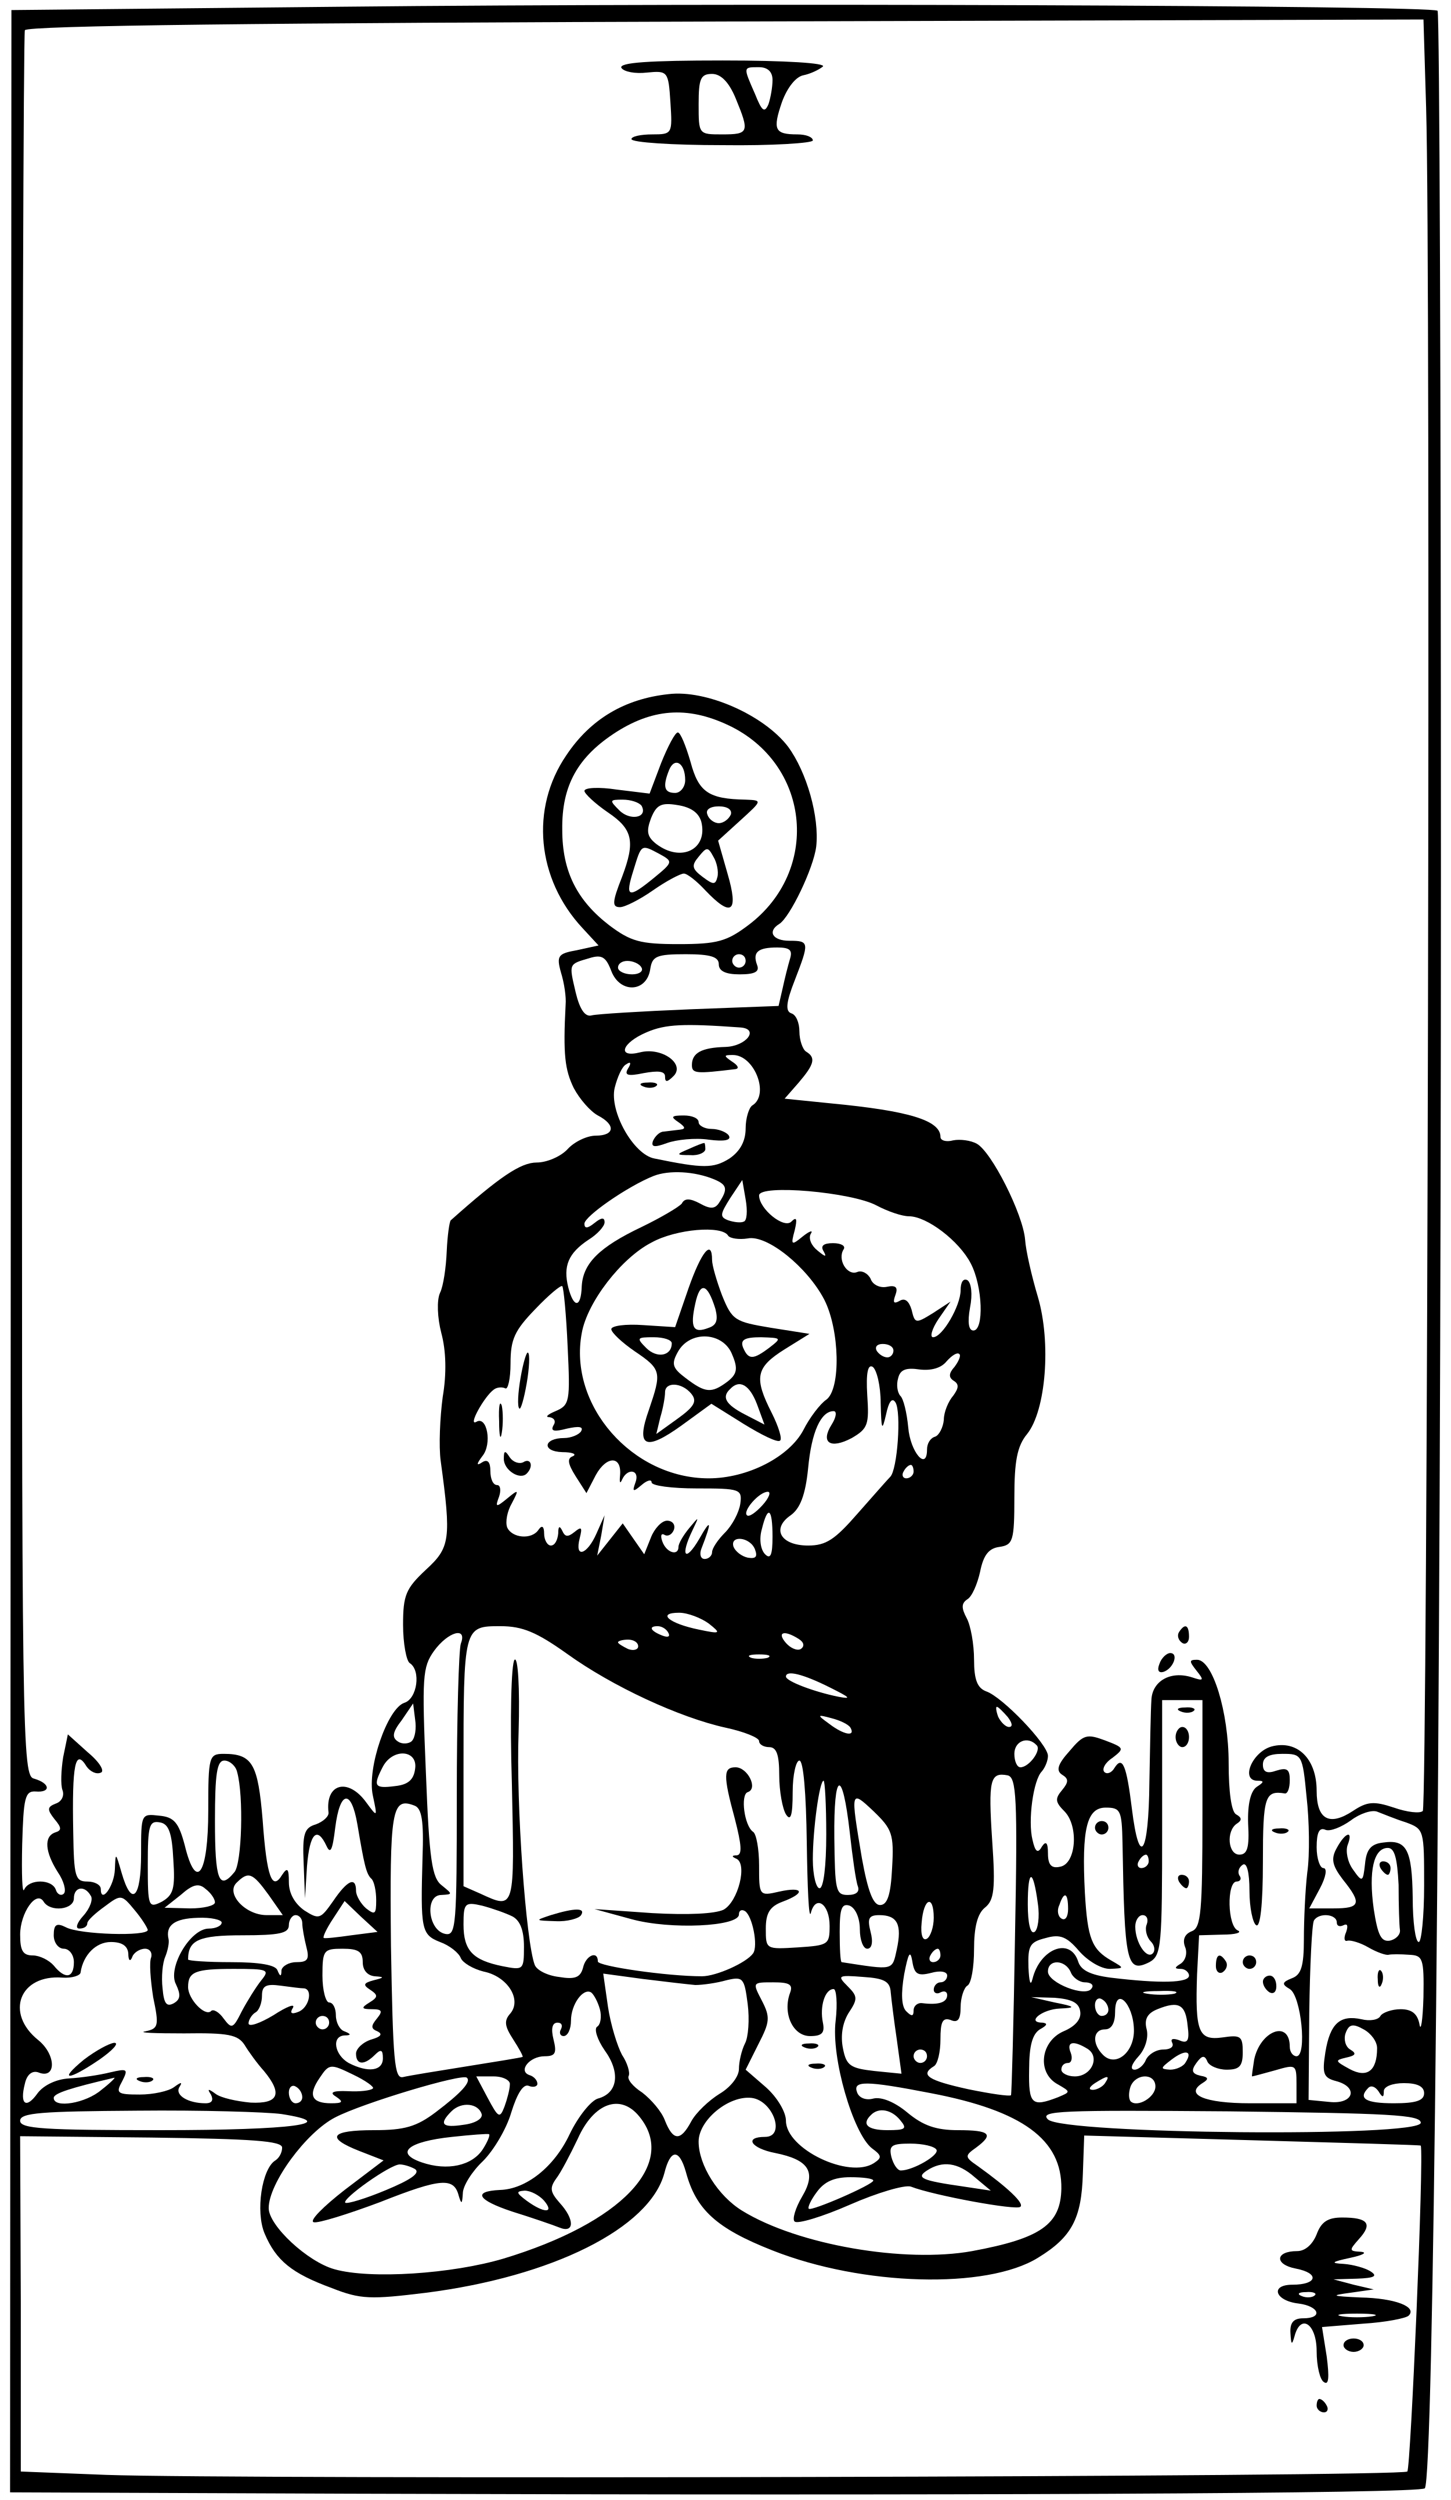 <?xml version="1.0" standalone="no"?>
<!DOCTYPE svg PUBLIC "-//W3C//DTD SVG 20010904//EN"
 "http://www.w3.org/TR/2001/REC-SVG-20010904/DTD/svg10.dtd">
<svg version="1.0" xmlns="http://www.w3.org/2000/svg"
 width="216pt" height="372pt" viewBox="0 0 216 372"
 preserveAspectRatio="xMidYMid meet">
<g transform="translate(0,372) scale(0.1,-0.1)"
fill="#000000" stroke="none">
<path d="M511 3710 l-494 -5 -1 -1847 -1 -1847 505 -2 c899 -3 1593 0 1601 8
13 14 24 1094 24 2410 0 699 -2 1274 -5 1277 -9 8 -1066 12 -1629 6z m1612
-152 c7 -227 2 -2526 -5 -2533 -4 -4 -23 -2 -43 5 -30 10 -40 9 -61 -5 -35
-23 -54 -13 -54 30 0 48 -29 76 -67 66 -29 -8 -47 -51 -21 -51 10 0 10 -2 -1
-9 -9 -6 -14 -25 -13 -55 2 -35 -1 -46 -13 -46 -17 0 -20 35 -4 46 8 5 8 9 -1
14 -7 4 -11 34 -11 76 0 77 -24 154 -47 154 -12 0 -12 -2 -1 -16 12 -15 11
-16 -7 -10 -32 10 -59 -6 -60 -34 -1 -14 -2 -69 -3 -122 -1 -109 -15 -129 -26
-40 -8 65 -14 80 -26 61 -4 -7 -11 -10 -15 -6 -4 4 1 14 12 21 18 14 18 15
-11 26 -27 10 -32 9 -53 -16 -18 -20 -20 -29 -11 -35 10 -6 10 -11 0 -23 -11
-13 -10 -18 4 -32 21 -22 17 -78 -7 -82 -13 -3 -18 3 -18 20 0 16 -3 19 -9 10
-6 -11 -10 -8 -14 10 -7 28 1 89 14 102 5 6 9 16 9 23 0 17 -68 88 -92 96 -13
5 -18 17 -18 47 0 23 -5 51 -11 62 -8 15 -8 22 1 28 7 4 15 23 19 41 5 25 13
35 29 37 20 3 22 9 22 74 0 53 4 76 19 94 28 35 36 136 16 204 -9 30 -18 69
-19 85 -3 38 -50 131 -72 143 -9 5 -25 7 -35 5 -11 -3 -19 0 -19 5 0 25 -48
39 -163 50 l-69 7 21 24 c23 27 26 37 11 46 -5 3 -10 17 -10 30 0 13 -5 25
-12 27 -9 3 -8 16 5 49 22 57 22 59 -8 59 -25 0 -33 14 -15 25 16 10 51 83 55
115 5 44 -14 111 -42 149 -36 47 -122 85 -178 78 -65 -7 -116 -37 -152 -91
-54 -79 -44 -184 24 -257 l24 -26 -32 -7 c-28 -5 -31 -8 -24 -33 5 -16 8 -37
7 -48 -4 -75 -1 -97 12 -124 9 -17 25 -35 36 -41 27 -14 25 -30 -3 -30 -13 0
-32 -9 -42 -20 -10 -11 -31 -20 -46 -20 -24 0 -55 -21 -128 -86 -2 -2 -5 -23
-6 -46 -1 -24 -5 -52 -10 -62 -5 -11 -4 -37 2 -60 7 -26 8 -60 2 -95 -4 -30
-6 -73 -3 -95 16 -117 14 -129 -22 -162 -30 -28 -34 -38 -34 -82 0 -28 5 -54
10 -57 17 -11 11 -53 -8 -59 -25 -8 -56 -97 -47 -138 7 -33 7 -33 -10 -10 -27
37 -61 28 -56 -15 1 -6 -8 -14 -19 -18 -17 -5 -20 -14 -18 -58 l2 -52 3 48 c4
49 15 60 29 30 6 -13 9 -6 13 27 7 56 24 58 33 5 10 -59 13 -74 21 -81 4 -4 7
-18 7 -32 0 -21 -2 -22 -15 -12 -8 7 -15 19 -15 26 0 22 -13 16 -34 -15 -19
-27 -21 -28 -43 -14 -14 10 -23 25 -23 42 0 20 -2 23 -10 11 -15 -25 -23 -3
-29 81 -7 84 -15 99 -58 99 -22 0 -23 -4 -23 -84 0 -96 -18 -122 -35 -52 -9
34 -16 42 -38 44 -27 3 -27 3 -27 -57 0 -66 -14 -80 -29 -28 -9 31 -9 31 -10
5 -1 -25 -21 -52 -21 -29 0 6 -9 11 -20 11 -18 0 -20 7 -21 73 -2 102 3 126
20 98 5 -7 14 -12 21 -9 6 2 -1 15 -19 30 l-30 27 -7 -34 c-3 -19 -4 -41 -1
-49 3 -8 -1 -17 -10 -20 -13 -5 -13 -9 -2 -23 11 -13 11 -17 1 -20 -17 -6 -15
-29 4 -59 9 -13 13 -28 9 -32 -4 -4 -10 -1 -12 6 -6 16 -40 16 -47 0 -3 -7 -4
23 -3 67 2 69 4 80 20 79 23 -2 22 12 -2 19 -18 4 -19 41 -18 1298 0 712 2
1299 4 1304 2 7 362 11 1043 13 l1039 3 4 -133z m-1033 -920 c117 -60 130
-214 25 -294 -33 -25 -47 -29 -105 -29 -57 0 -71 4 -103 28 -48 37 -70 80 -70
142 -1 66 23 109 81 146 57 36 110 38 172 7z m86 -345 c-3 -10 -8 -30 -11 -44
l-6 -26 -132 -5 c-73 -3 -138 -7 -146 -9 -10 -3 -18 9 -24 34 -10 43 -11 42
20 51 19 6 25 2 33 -19 13 -34 53 -32 58 3 3 19 9 22 53 22 37 0 49 -4 49 -15
0 -10 10 -15 31 -15 23 0 30 4 26 14 -7 19 1 26 30 26 19 0 23 -4 19 -17z
m-66 -3 c0 -5 -4 -10 -10 -10 -5 0 -10 5 -10 10 0 6 5 10 10 10 6 0 10 -4 10
-10z m-155 -10 c3 -5 -3 -10 -14 -10 -12 0 -21 5 -21 10 0 6 6 10 14 10 8 0
18 -4 21 -10z m147 -89 c29 -2 9 -28 -22 -29 -36 -1 -50 -9 -50 -27 0 -13 7
-13 65 -6 6 1 3 6 -5 11 -13 9 -13 10 1 10 32 0 55 -59 29 -75 -5 -3 -10 -19
-10 -34 0 -19 -8 -34 -24 -45 -24 -15 -39 -15 -112 0 -31 6 -67 70 -59 105 4
16 11 32 17 35 7 5 8 2 3 -6 -6 -10 -1 -12 23 -7 22 4 32 3 32 -5 0 -9 3 -9
13 1 17 18 -18 43 -50 35 -35 -9 -28 14 10 30 28 12 55 13 139 7z m-39 -226
c19 -8 21 -14 8 -34 -6 -10 -13 -11 -29 -2 -15 8 -23 8 -27 0 -4 -5 -31 -21
-60 -35 -63 -30 -87 -54 -89 -88 -1 -33 -12 -33 -20 -2 -8 32 0 51 30 71 13 8
24 20 24 26 0 8 -5 7 -15 -1 -10 -8 -15 -9 -15 -1 0 11 65 56 103 71 23 9 61
7 90 -5z m44 -63 c-4 -2 -14 -1 -23 2 -13 5 -12 9 3 33 l18 27 5 -29 c3 -17 2
-32 -3 -33z m198 24 c17 -9 38 -16 48 -16 27 0 75 -37 92 -70 18 -34 20 -100
4 -100 -7 0 -9 12 -5 34 4 20 2 37 -4 41 -6 3 -10 -3 -10 -15 0 -23 -27 -70
-41 -70 -5 0 -2 12 8 27 l18 26 -26 -17 c-26 -16 -27 -16 -32 5 -4 13 -10 18
-18 13 -9 -5 -10 -2 -6 9 4 11 1 15 -13 12 -10 -2 -21 3 -24 12 -4 8 -13 13
-20 10 -15 -6 -30 19 -20 34 3 5 -4 9 -16 9 -14 0 -19 -4 -14 -12 5 -9 3 -9
-9 1 -9 7 -14 18 -10 25 4 6 -2 4 -12 -4 -17 -14 -18 -13 -12 9 4 17 3 21 -5
13 -11 -11 -48 19 -48 39 0 17 138 5 175 -15z m-221 -45 c3 -4 16 -6 29 -4 29
6 89 -43 114 -91 23 -45 25 -133 3 -149 -9 -6 -25 -27 -34 -45 -21 -40 -83
-72 -141 -72 -114 0 -209 109 -189 216 8 46 59 112 104 135 36 20 105 26 114
10z m-239 -165 c4 -82 3 -87 -18 -96 -12 -5 -16 -9 -9 -9 7 -1 10 -6 6 -12 -5
-9 1 -10 20 -5 18 4 25 3 21 -4 -3 -5 -15 -10 -25 -10 -31 0 -34 -20 -3 -21
15 0 22 -3 16 -6 -9 -3 -8 -11 4 -30 l16 -25 14 27 c16 29 39 29 36 -1 -1 -10
0 -13 3 -6 8 18 27 15 20 -4 -5 -14 -4 -15 9 -4 8 7 15 9 15 4 0 -5 30 -9 67
-9 65 0 68 -1 65 -23 -2 -13 -12 -32 -23 -43 -10 -10 -19 -23 -19 -29 0 -5 -5
-10 -11 -10 -6 0 -8 7 -5 15 16 41 15 47 -3 15 -21 -36 -29 -26 -10 13 10 21
10 21 -5 3 -9 -11 -16 -23 -16 -28 0 -14 -18 -9 -24 8 -3 8 -2 13 3 10 5 -3
11 0 14 7 3 8 -2 14 -10 14 -8 0 -19 -12 -24 -25 l-10 -25 -16 23 -16 23 -19
-24 -19 -24 6 30 5 30 -12 -27 c-14 -32 -33 -38 -25 -7 4 16 3 18 -8 9 -10 -8
-14 -7 -18 2 -4 8 -6 7 -6 -4 -1 -10 -5 -18 -11 -18 -5 0 -10 8 -10 18 0 10
-3 13 -8 6 -10 -16 -40 -13 -47 3 -3 8 0 24 7 36 11 21 10 21 -7 7 -17 -14
-18 -13 -12 3 3 9 2 17 -3 17 -6 0 -10 9 -10 21 0 13 -4 18 -12 13 -9 -6 -9
-3 0 9 15 18 7 61 -9 51 -13 -7 12 38 26 48 5 4 13 4 17 2 4 -3 8 14 8 37 0
36 6 49 37 81 20 21 38 36 40 34 2 -2 6 -43 8 -90z m485 -6 c0 -5 -4 -10 -9
-10 -6 0 -13 5 -16 10 -3 6 1 10 9 10 9 0 16 -4 16 -10z m91 -24 c-9 -10 -9
-16 -1 -21 8 -5 7 -11 -1 -22 -7 -8 -14 -24 -14 -36 -1 -11 -7 -23 -13 -25 -7
-2 -12 -10 -12 -19 0 -33 -25 -4 -28 33 -2 21 -7 43 -12 47 -4 5 -6 16 -3 26
3 13 12 16 32 13 17 -2 32 2 40 12 8 9 16 14 19 11 3 -2 -1 -11 -7 -19z m-110
-54 c1 -40 2 -43 8 -17 4 19 9 26 14 18 9 -14 3 -101 -8 -111 -4 -4 -25 -28
-48 -54 -34 -39 -47 -48 -74 -48 -41 0 -55 25 -26 45 14 10 22 30 26 70 5 54
19 85 38 85 5 0 4 -9 -3 -20 -17 -27 -2 -37 30 -20 24 14 26 20 23 64 -2 33 1
46 8 42 6 -4 12 -28 12 -54z m49 -102 c0 -5 -5 -10 -11 -10 -5 0 -7 5 -4 10 3
6 8 10 11 10 2 0 4 -4 4 -10z m-225 -50 c-10 -11 -20 -18 -23 -15 -7 6 18 35
31 35 5 0 2 -9 -8 -20z m15 -47 c0 -27 -3 -34 -11 -26 -7 7 -9 23 -5 37 9 37
16 32 16 -11z m-26 -19 c4 -11 1 -14 -11 -12 -9 2 -18 9 -21 16 -6 18 25 15
32 -4z m-69 -110 c19 -15 18 -16 -15 -9 -44 9 -63 25 -29 25 13 0 33 -8 44
-16z m-211 -45 c68 -49 168 -95 236 -110 28 -6 50 -15 50 -20 0 -5 7 -9 15 -9
11 0 15 -11 15 -42 0 -24 5 -50 10 -58 7 -11 10 -2 10 33 0 26 5 47 10 47 6 0
10 -48 11 -122 1 -68 3 -115 6 -105 7 28 28 14 28 -19 0 -28 -2 -29 -47 -32
-48 -3 -48 -3 -48 28 0 23 6 33 25 40 35 13 31 23 -5 15 -30 -7 -30 -6 -30 39
0 24 -4 47 -9 50 -13 9 -19 55 -8 59 16 5 0 37 -18 37 -18 0 -19 -11 -1 -77
10 -39 11 -53 3 -54 -8 0 -8 -2 -1 -5 17 -7 3 -64 -19 -76 -13 -6 -52 -8 -106
-5 l-86 6 55 -15 c58 -16 160 -11 160 7 0 6 4 8 9 5 11 -7 20 -52 12 -63 -10
-14 -55 -34 -76 -34 -52 0 -155 15 -155 22 0 17 -18 9 -22 -9 -4 -15 -12 -18
-36 -14 -17 2 -33 10 -36 18 -13 34 -28 239 -24 346 2 67 -1 113 -6 108 -5 -5
-7 -88 -4 -184 4 -189 5 -188 -47 -164 l-25 11 0 171 c0 216 0 216 55 216 33
0 54 -9 99 -41z m151 31 c3 -6 -1 -7 -9 -4 -18 7 -21 14 -7 14 6 0 13 -4 16
-10z m-309 -16 c-3 -9 -6 -110 -6 -226 0 -194 -1 -209 -17 -206 -26 5 -31 58
-6 58 17 1 17 1 1 14 -15 11 -19 38 -24 168 -6 143 -5 157 12 181 21 29 50 37
40 11z m503 7 c8 -5 9 -11 3 -15 -5 -3 -15 1 -22 9 -14 16 -3 20 19 6z m-239
-11 c0 -5 -7 -7 -15 -4 -8 4 -15 8 -15 10 0 2 7 4 15 4 8 0 15 -4 15 -10z
m193 -17 c-7 -2 -19 -2 -25 0 -7 3 -2 5 12 5 14 0 19 -2 13 -5z m92 -44 c30
-15 34 -18 13 -14 -35 7 -78 23 -78 30 0 10 25 4 65 -16z m555 -188 c0 -146
-2 -170 -16 -175 -10 -4 -14 -12 -10 -23 4 -9 1 -20 -6 -25 -10 -6 -10 -8 0
-8 6 0 12 -5 12 -10 0 -11 -43 -12 -117 -3 -30 4 -44 11 -48 24 -12 37 -57 19
-68 -26 -3 -12 -5 -4 -6 17 -1 33 2 38 26 44 21 6 31 2 49 -19 13 -15 33 -27
46 -27 22 1 22 1 3 12 -30 17 -36 33 -40 101 -5 96 3 127 31 127 22 0 24 -4
25 -52 3 -179 6 -195 40 -178 18 10 19 23 19 200 l0 190 30 0 30 0 0 -169z
m-1177 108 c-4 -4 -14 -5 -20 -1 -10 6 -9 14 5 32 l17 25 3 -24 c2 -13 0 -27
-5 -32z m887 36 c7 -9 8 -15 2 -15 -5 0 -12 7 -16 15 -3 8 -4 15 -2 15 2 0 9
-7 16 -15z m-234 -16 c8 -14 -10 -11 -32 6 -18 13 -18 14 4 8 12 -3 25 -9 28
-14z m277 -26 c8 -7 -11 -33 -24 -33 -5 0 -9 9 -9 20 0 19 20 27 33 13z m-925
-35 c-2 -17 -11 -24 -30 -26 -31 -4 -33 0 -18 29 15 28 52 25 48 -3z m1327
-42 c4 -35 5 -86 1 -113 -3 -26 -5 -71 -5 -99 0 -40 -4 -53 -18 -58 -15 -6
-15 -9 -3 -16 17 -10 26 -100 10 -100 -5 0 -10 6 -10 14 0 41 -44 24 -53 -19
-2 -14 -4 -25 -3 -25 1 0 16 4 34 9 31 9 32 9 32 -20 l0 -29 -69 0 c-68 0 -98
13 -71 30 10 6 9 9 -3 11 -13 3 -14 8 -6 19 8 11 12 12 16 3 2 -7 16 -13 29
-13 19 0 24 5 24 26 0 24 -3 26 -30 22 -36 -5 -41 8 -38 94 l3 58 35 1 c19 0
29 3 23 6 -16 6 -17 73 -2 73 5 0 8 4 4 9 -3 5 -1 12 5 16 6 4 10 -11 10 -39
0 -25 5 -48 10 -51 6 -4 10 30 10 94 0 98 3 107 33 102 4 0 7 8 7 20 0 16 -4
19 -20 14 -14 -5 -20 -2 -20 9 0 11 9 16 29 16 29 0 30 -1 36 -64z m-1592 37
c10 -36 7 -136 -4 -149 -23 -28 -29 -12 -29 76 0 71 3 90 14 90 8 0 17 -8 19
-17z m1158 -243 c-2 -129 -5 -236 -6 -238 -2 -2 -30 2 -64 9 -59 13 -72 21
-51 34 6 3 10 22 10 40 0 26 3 33 15 29 11 -5 15 1 15 19 0 14 5 29 10 32 6 3
10 28 10 54 0 33 5 53 16 62 14 11 16 28 11 100 -6 91 -3 102 23 97 13 -3 15
-32 11 -238z m-281 150 c0 -47 -4 -80 -10 -80 -5 0 -10 19 -10 43 0 45 10 117
16 117 2 0 4 -36 4 -80z m35 3 c4 -36 9 -72 12 -80 3 -8 -2 -13 -15 -13 -18 0
-19 7 -20 85 -1 100 12 105 23 8z m63 -53 c-2 -40 -7 -55 -18 -55 -10 0 -18
20 -27 70 -17 101 -17 102 17 70 28 -27 31 -34 28 -85z m-699 16 c-3 -107 -2
-115 26 -126 14 -5 28 -16 31 -24 3 -7 18 -16 34 -20 35 -7 57 -41 40 -62 -10
-11 -9 -19 4 -39 9 -14 15 -25 14 -26 -2 -1 -39 -7 -83 -14 -44 -7 -87 -14
-95 -16 -13 -3 -15 24 -18 195 -2 204 1 222 35 209 11 -4 14 -23 12 -77z
m1464 52 c27 -10 27 -11 27 -94 0 -46 -4 -84 -8 -84 -5 0 -9 30 -9 66 -1 72
-9 87 -44 82 -18 -2 -25 -10 -27 -32 -3 -27 -4 -28 -18 -8 -8 11 -11 27 -8 36
9 23 -3 20 -16 -4 -9 -16 -7 -26 9 -47 29 -36 26 -43 -14 -43 l-36 0 16 30 c9
17 11 30 5 30 -5 0 -10 14 -10 31 0 22 4 30 13 26 7 -3 24 4 38 14 13 10 31
16 39 13 8 -3 27 -11 43 -16z m-1835 -55 c3 -44 0 -53 -17 -63 -20 -10 -21 -8
-21 55 0 58 2 66 18 63 13 -2 18 -15 20 -55z m1824 -38 c0 -30 1 -61 2 -67 1
-7 -6 -14 -15 -16 -13 -2 -18 8 -24 47 -8 57 0 91 21 91 10 0 14 -15 16 -55z
m-372 35 c0 -5 -5 -10 -11 -10 -5 0 -7 5 -4 10 3 6 8 10 11 10 2 0 4 -4 4 -10z
m-1310 -50 l21 -30 -24 0 c-32 0 -61 32 -45 48 18 18 24 15 48 -18z m1145 -13
c3 -20 0 -39 -5 -42 -6 -4 -10 13 -10 41 0 54 8 54 15 1z m-1225 2 c0 -5 -17
-9 -37 -9 l-38 1 24 19 c18 16 27 18 37 9 8 -6 14 -15 14 -20z m-185 10 c4 -5
-1 -19 -11 -30 -10 -11 -12 -19 -6 -19 7 0 12 3 12 8 0 4 12 15 26 25 24 18
25 18 44 -5 11 -13 19 -26 20 -30 0 -10 -102 -7 -122 4 -14 7 -18 4 -18 -12 0
-11 7 -20 15 -20 8 0 15 -9 15 -20 0 -24 -13 -26 -30 -5 -7 8 -21 15 -31 15
-15 0 -19 7 -19 31 0 32 24 67 35 49 10 -16 45 -12 45 5 0 17 16 20 25 4z
m1455 -20 c0 -11 -4 -18 -10 -14 -5 3 -7 12 -3 20 7 21 13 19 13 -6z m-1067
-39 c-21 -3 -39 -5 -41 -4 -2 1 4 14 14 29 l17 26 24 -23 25 -23 -39 -5z m240
28 c11 -6 17 -20 17 -45 0 -35 -1 -35 -32 -29 -44 9 -58 23 -58 62 0 32 2 34
28 28 15 -4 35 -11 45 -16z m517 -19 c0 -16 5 -29 11 -29 7 0 9 10 5 25 -5 20
-3 25 13 25 27 0 34 -14 26 -51 -7 -32 -4 -31 -82 -19 -2 0 -3 20 -3 45 0 35
3 43 15 39 9 -4 15 -19 15 -35z m110 17 c0 -14 -5 -28 -10 -31 -6 -4 -10 5 -8
24 3 37 18 42 18 7z m-1060 -7 c0 -5 -9 -9 -19 -9 -28 0 -62 -59 -49 -83 7
-15 7 -22 -3 -28 -11 -6 -15 -1 -17 22 -2 17 0 38 4 47 4 10 6 21 5 26 -5 21
9 31 43 32 20 1 36 -3 36 -7z m120 -1 c0 -7 3 -23 6 -35 5 -19 2 -23 -15 -23
-11 0 -21 -6 -22 -12 0 -10 -2 -10 -6 0 -3 8 -27 12 -69 12 -35 0 -64 2 -64 4
0 29 16 36 81 36 55 0 69 3 69 15 0 8 5 15 10 15 6 0 10 -6 10 -12z m1257 -2
c-3 -7 0 -19 6 -25 6 -6 7 -14 3 -18 -9 -9 -26 16 -26 40 0 9 5 17 11 17 6 0
9 -6 6 -14z m283 3 c0 -5 4 -7 10 -4 6 3 7 -1 4 -10 -4 -9 -3 -15 2 -13 5 1
19 -3 31 -10 12 -7 26 -12 30 -11 4 1 18 1 31 0 20 -1 22 -5 21 -63 -1 -35 -4
-53 -6 -40 -3 15 -11 22 -28 22 -13 0 -27 -5 -30 -10 -3 -6 -16 -8 -28 -5 -32
7 -47 -6 -54 -49 -5 -32 -3 -38 16 -43 34 -9 26 -35 -10 -31 l-31 3 1 129 c1
71 4 133 7 138 7 12 34 10 34 -3z m-1799 -46 c0 -11 3 -13 6 -5 2 6 11 12 19
12 7 0 11 -6 9 -13 -3 -7 -1 -33 3 -59 9 -43 8 -47 -12 -51 -11 -2 14 -3 58
-3 66 1 80 -2 90 -17 6 -10 19 -28 29 -39 28 -34 22 -49 -20 -47 -21 2 -44 7
-52 13 -11 8 -13 8 -7 -1 4 -8 2 -13 -8 -13 -26 0 -46 12 -39 24 5 8 3 8 -8 0
-8 -6 -31 -11 -51 -11 -34 0 -36 2 -26 20 9 18 8 19 -18 13 -16 -4 -43 -8 -61
-9 -19 -1 -38 -10 -47 -22 -17 -24 -27 -17 -19 14 3 14 11 20 20 17 27 -11 27
26 0 48 -50 40 -28 98 36 93 14 -1 27 3 27 8 4 26 23 45 45 45 17 0 25 -6 26
-17z m349 -13 c0 -12 7 -20 18 -21 15 -1 14 -2 -2 -6 -15 -4 -16 -7 -5 -14 12
-8 12 -11 -1 -19 -13 -8 -12 -10 4 -10 15 0 16 -3 7 -14 -9 -11 -9 -15 1 -19
8 -4 5 -8 -9 -12 -13 -4 -23 -14 -23 -21 0 -17 12 -18 28 -2 9 9 12 8 12 -5 0
-19 -22 -22 -51 -7 -21 12 -26 40 -6 41 10 0 10 2 0 6 -7 2 -13 13 -13 24 0
10 -4 19 -10 19 -5 0 -10 18 -10 40 0 38 2 40 30 40 23 0 30 -4 30 -20z m846
-16 c14 4 24 2 24 -4 0 -5 -4 -10 -10 -10 -5 0 -10 -5 -10 -11 0 -5 5 -7 10
-4 6 3 10 1 10 -4 0 -11 -13 -15 -37 -12 -7 1 -13 -4 -13 -11 0 -9 -3 -9 -11
-1 -7 7 -8 26 -3 55 6 31 9 37 12 20 3 -20 8 -23 28 -18z m14 26 c0 -5 -5 -10
-11 -10 -5 0 -7 5 -4 10 3 6 8 10 11 10 2 0 4 -4 4 -10z m194 -25 c3 -8 13
-15 21 -15 9 0 14 -4 10 -9 -8 -14 -65 8 -65 25 0 19 26 18 34 -1z m-1205 -12
c-8 -10 -21 -31 -29 -46 -13 -26 -15 -27 -27 -11 -7 10 -16 15 -19 11 -9 -8
-34 18 -34 36 0 23 11 27 68 27 51 0 54 -1 41 -17z m646 -7 c11 0 32 3 46 7
25 6 27 4 32 -35 3 -23 1 -50 -4 -59 -5 -10 -9 -27 -9 -38 0 -11 -12 -27 -29
-37 -16 -10 -35 -28 -42 -41 -16 -30 -27 -29 -39 1 -5 14 -21 32 -34 42 -14 9
-23 20 -20 25 2 5 -2 19 -10 31 -7 13 -17 45 -21 72 l-7 49 59 -8 c32 -4 67
-8 78 -9z m291 -11 c1 -11 5 -43 9 -70 l7 -51 -40 4 c-36 4 -42 8 -47 33 -4
19 -1 38 8 53 14 21 14 25 -1 40 -16 16 -15 17 23 14 32 -2 40 -7 41 -23z
m-873 6 c13 -2 7 -29 -9 -35 -10 -4 -13 -2 -8 6 4 7 -9 2 -29 -11 -20 -12 -37
-18 -37 -12 0 5 5 13 10 16 6 3 10 15 10 25 0 15 6 18 28 15 15 -2 30 -4 35
-4z m723 -7 c-11 -30 4 -64 30 -64 18 0 22 5 19 20 -5 24 3 50 16 50 4 0 6
-21 3 -47 -7 -55 26 -168 54 -190 15 -11 15 -14 3 -22 -37 -24 -131 21 -131
63 0 13 -13 35 -30 50 l-30 26 19 38 c17 33 18 40 5 65 -14 27 -14 27 17 27
24 0 30 -3 25 -16z m-283 -24 c3 -11 1 -23 -4 -26 -5 -3 0 -19 11 -35 24 -33
20 -64 -10 -72 -10 -3 -29 -26 -42 -53 -23 -49 -65 -82 -104 -83 -41 -2 -33
-15 18 -32 29 -9 61 -20 71 -24 22 -9 23 12 0 37 -14 16 -15 22 -5 36 7 9 21
36 32 59 24 54 64 68 92 33 57 -70 -27 -158 -202 -211 -77 -23 -199 -31 -252
-16 -40 11 -98 65 -98 91 0 37 56 113 99 135 40 21 190 66 196 59 7 -6 -9 -23
-46 -51 -29 -22 -47 -27 -92 -27 -65 0 -73 -11 -22 -31 l36 -14 -58 -44 c-32
-25 -53 -46 -46 -48 6 -2 51 12 99 30 91 36 110 37 117 9 4 -13 5 -12 6 4 0
11 14 33 30 48 16 16 35 48 42 72 9 29 18 43 26 40 7 -3 13 -1 13 3 0 5 -5 11
-12 13 -17 6 0 28 23 28 16 0 18 5 13 25 -4 16 -2 25 6 25 6 0 8 -4 5 -10 -3
-5 -1 -10 4 -10 6 0 11 10 11 23 0 24 18 49 30 42 4 -3 10 -14 13 -25z m855
23 c-10 -2 -28 -2 -40 0 -13 2 -5 4 17 4 22 1 32 -1 23 -4z m-140 -26 c2 -11
-6 -22 -25 -30 -34 -15 -40 -62 -8 -79 19 -11 19 -11 0 -19 -39 -15 -44 -11
-43 41 0 36 5 53 16 60 11 6 12 9 4 10 -25 0 -1 20 26 21 24 1 23 3 -8 9 l-35
8 35 -1 c25 -2 36 -7 38 -20z m42 2 c0 -5 -4 -9 -10 -9 -5 0 -10 7 -10 16 0 8
5 12 10 9 6 -3 10 -10 10 -16z m38 -29 c1 -34 -27 -57 -46 -38 -17 17 -15 38
3 38 10 0 15 10 15 26 0 39 27 13 28 -26z m80 5 c3 -22 0 -27 -13 -21 -9 3
-13 2 -10 -4 3 -6 -3 -10 -13 -10 -11 0 -22 -7 -26 -15 -3 -8 -11 -15 -17 -15
-7 0 -5 8 6 20 10 11 15 28 12 40 -4 15 1 24 16 30 32 13 42 7 45 -25z m-1278
5 c0 -5 -4 -10 -10 -10 -5 0 -10 5 -10 10 0 6 5 10 10 10 6 0 10 -4 10 -10z
m1560 -38 c0 -34 -15 -45 -41 -31 -22 12 -22 13 -5 17 14 3 16 6 6 12 -7 4
-10 15 -7 24 5 14 11 15 27 6 11 -6 20 -18 20 -28z m-431 -1 c19 -12 6 -41
-19 -41 -11 0 -20 5 -20 10 0 6 4 10 10 10 5 0 7 7 4 15 -7 17 4 19 25 6z
m-239 -11 c0 -5 -4 -10 -10 -10 -5 0 -10 5 -10 10 0 6 5 10 10 10 6 0 10 -4
10 -10z m385 -9 c-3 -6 -14 -11 -23 -11 -15 1 -15 2 2 15 21 16 32 13 21 -4z
m-1210 -39 c-3 -3 -19 -5 -37 -4 -23 1 -28 -2 -18 -8 12 -8 10 -10 -7 -10 -29
0 -35 12 -17 38 14 21 16 21 49 5 19 -9 33 -19 30 -21z m-404 -2 c-23 -20 -71
-28 -71 -12 0 7 26 15 90 30 3 1 -6 -8 -19 -18z m608 8 c0 -7 -4 -22 -8 -33
-7 -18 -9 -17 -25 13 l-17 32 26 0 c14 0 25 -6 24 -12z m886 2 c-3 -5 -12 -10
-18 -10 -7 0 -6 4 3 10 19 12 23 12 15 0z m75 -5 c0 -16 -27 -32 -37 -22 -3 4
-3 13 0 22 8 20 37 20 37 0z m-1270 -16 c0 -5 -4 -9 -10 -9 -5 0 -10 7 -10 16
0 8 5 12 10 9 6 -3 10 -10 10 -16z m936 6 c136 -26 195 -69 194 -142 -1 -53
-30 -74 -133 -93 -100 -18 -259 9 -342 60 -36 22 -65 68 -65 103 0 32 45 69
79 65 32 -4 51 -58 20 -58 -32 0 -21 -17 15 -24 50 -10 62 -28 40 -65 -10 -17
-15 -34 -11 -37 4 -4 41 7 82 25 41 18 82 30 91 27 33 -13 158 -36 163 -30 6
5 -18 28 -64 61 -19 13 -19 15 -2 27 27 20 21 26 -27 26 -33 0 -52 7 -75 26
-19 16 -39 24 -51 21 -11 -3 -21 1 -24 9 -7 18 12 18 110 -1z m674 3 c0 7 13
12 30 12 20 0 30 -5 30 -15 0 -11 -12 -15 -45 -15 -42 0 -54 7 -38 23 4 4 10
2 15 -5 6 -10 8 -10 8 0z m-1343 -34 c2 -7 -10 -14 -27 -16 -32 -5 -37 1 -18
20 15 15 40 12 45 -4z m-298 0 c90 -14 18 -24 -180 -24 -173 0 -209 2 -209 14
0 12 32 14 174 15 96 1 193 -2 215 -5z m921 -9 c11 -13 8 -15 -19 -15 -30 0
-39 9 -24 23 11 11 30 8 43 -8z m775 -4 c0 -22 -533 -17 -555 5 -13 13 18 14
270 12 238 -3 285 -5 285 -17z m-1396 -39 c-16 -25 -53 -33 -91 -20 -41 14
-21 31 45 38 28 3 53 5 55 4 2 -1 -2 -11 -9 -22z m-299 2 c0 -7 -4 -15 -10
-19 -20 -12 -30 -76 -16 -109 17 -40 40 -59 100 -81 43 -17 58 -17 140 -7 188
24 333 96 355 178 9 36 22 37 32 2 15 -56 45 -84 129 -117 134 -53 319 -58
395 -11 51 31 65 59 67 125 l2 57 250 -7 c138 -4 251 -7 251 -8 5 -14 -15
-480 -20 -485 -7 -8 -1738 -12 -1937 -5 l-127 5 0 250 -1 249 195 -2 c151 -2
195 -5 195 -15z m974 -3 c5 -8 -35 -31 -53 -31 -5 0 -11 9 -14 20 -4 17 0 20
28 20 19 0 36 -4 39 -9z m-776 -29 c8 -6 -7 -16 -43 -31 -31 -13 -58 -21 -61
-19 -5 6 67 57 81 57 6 0 16 -3 23 -7z m833 -12 l24 -20 -40 6 c-63 9 -72 13
-55 24 23 15 46 12 71 -10z m-151 -5 c0 -6 -92 -46 -96 -42 -2 2 3 13 12 25
11 15 25 22 50 22 19 0 34 -2 34 -5z m-490 -30 c16 -19 0 -19 -26 0 -16 12
-16 14 -3 15 9 0 22 -7 29 -15z"/>
<path d="M925 3619 c4 -6 21 -9 38 -7 31 3 32 2 35 -44 3 -47 3 -48 -27 -48
-17 0 -31 -3 -31 -7 0 -5 61 -9 135 -9 74 -1 135 3 135 7 0 5 -10 9 -23 9 -34
0 -37 7 -23 48 8 22 21 38 32 40 10 2 23 8 29 13 5 5 -54 9 -149 9 -109 0
-155 -3 -151 -11z m225 -18 c0 -11 -3 -27 -6 -36 -6 -14 -10 -10 -20 15 -18
41 -18 40 6 40 13 0 20 -7 20 -19z m-55 -27 c21 -51 20 -54 -20 -54 -35 0 -35
0 -35 45 0 38 3 45 20 45 13 0 25 -12 35 -36z"/>
<path d="M1755 1291 c-3 -5 -1 -12 5 -16 5 -3 10 1 10 9 0 18 -6 21 -15 7z"/>
<path d="M1726 1244 c-4 -10 -1 -14 6 -12 15 5 23 28 10 28 -5 0 -13 -7 -16
-16z"/>
<path d="M984 2584 l-17 -45 -49 6 c-26 4 -48 3 -48 -2 0 -4 16 -19 35 -32 37
-25 41 -43 21 -96 -15 -38 -15 -45 -3 -45 7 0 29 11 49 25 20 14 41 25 46 25
5 0 19 -11 32 -25 39 -41 50 -33 33 25 l-14 49 33 30 c33 30 33 30 8 31 -55 1
-70 11 -82 56 -7 24 -15 44 -19 44 -4 0 -15 -21 -25 -46z m36 -25 c0 -10 -7
-19 -15 -19 -16 0 -19 9 -9 34 8 20 24 11 24 -15z m-65 -38 c10 -18 -17 -23
-33 -7 -15 15 -15 16 5 16 12 0 24 -4 28 -9z m89 -24 c10 -41 -30 -61 -67 -33
-14 11 -15 19 -8 38 8 20 15 24 39 20 20 -3 32 -11 36 -25z m44 11 c-3 -7 -11
-13 -18 -13 -7 0 -15 6 -17 13 -3 7 4 12 17 12 13 0 20 -5 18 -12z m-106 -59
c20 -11 20 -12 -8 -35 -39 -32 -44 -30 -31 11 12 39 11 39 39 24z m86 -34 c-3
-12 -6 -12 -22 0 -16 12 -17 17 -6 30 12 15 14 15 22 0 5 -8 8 -22 6 -30z"/>
<path d="M958 2103 c7 -3 16 -2 19 1 4 3 -2 6 -13 5 -11 0 -14 -3 -6 -6z"/>
<path d="M1010 2050 c10 -7 11 -10 3 -11 -7 -1 -18 -2 -25 -3 -6 0 -13 -7 -16
-14 -3 -9 2 -10 21 -3 14 5 42 8 62 5 23 -3 34 -1 30 6 -3 5 -15 10 -26 10
-10 0 -19 5 -19 10 0 6 -10 10 -22 10 -19 0 -20 -2 -8 -10z"/>
<path d="M1025 2010 c-19 -8 -19 -9 3 -9 12 -1 22 4 22 9 0 6 -1 10 -2 9 -2 0
-12 -4 -23 -9z"/>
<path d="M1025 1803 l-20 -58 -47 3 c-27 2 -48 -1 -48 -6 0 -5 16 -20 35 -33
40 -27 40 -31 21 -87 -20 -56 -5 -62 49 -23 l44 32 48 -30 c26 -16 50 -28 54
-25 4 2 -2 21 -12 41 -27 53 -24 68 19 95 l37 23 -57 9 c-54 9 -58 11 -73 48
-8 21 -15 45 -15 53 0 32 -16 12 -35 -42z m40 -31 c4 -16 2 -24 -10 -28 -23
-9 -28 0 -20 36 7 33 18 31 30 -8z m-65 -51 c0 -19 -22 -23 -38 -7 -15 15 -14
16 11 16 15 0 27 -4 27 -9z m90 -17 c9 -21 7 -29 -7 -40 -24 -18 -33 -17 -62
5 -20 15 -22 21 -12 39 18 33 68 30 81 -4z m56 11 c-25 -19 -32 -19 -40 0 -4
11 2 15 27 15 30 -1 31 -1 13 -15z m-117 -69 c9 -11 5 -19 -20 -37 l-32 -23 6
25 c4 13 7 30 7 37 0 16 25 15 39 -2z m98 -16 l11 -30 -29 15 c-29 15 -35 26
-22 38 14 15 29 6 40 -23z"/>
<path d="M775 1670 c-4 -23 -5 -43 -2 -46 2 -3 7 14 11 37 4 23 5 44 2 46 -2
2 -7 -14 -11 -37z"/>
<path d="M743 1605 c0 -22 2 -30 4 -17 2 12 2 30 0 40 -3 9 -5 -1 -4 -23z"/>
<path d="M750 1549 c0 -17 24 -32 34 -22 11 11 6 24 -5 17 -6 -3 -15 0 -20 7
-7 11 -9 11 -9 -2z"/>
<path d="M820 870 c-24 -8 -24 -8 7 -9 17 -1 35 4 38 9 7 11 -9 11 -45 0z"/>
<path d="M1758 1173 c7 -3 16 -2 19 1 4 3 -2 6 -13 5 -11 0 -14 -3 -6 -6z"/>
<path d="M1750 1135 c0 -8 5 -15 10 -15 6 0 10 7 10 15 0 8 -4 15 -10 15 -5 0
-10 -7 -10 -15z"/>
<path d="M1630 1000 c0 -5 5 -10 10 -10 6 0 10 5 10 10 0 6 -4 10 -10 10 -5 0
-10 -4 -10 -10z"/>
<path d="M1755 920 c3 -5 8 -10 11 -10 2 0 4 5 4 10 0 6 -5 10 -11 10 -5 0 -7
-4 -4 -10z"/>
<path d="M1898 993 c7 -3 16 -2 19 1 4 3 -2 6 -13 5 -11 0 -14 -3 -6 -6z"/>
<path d="M1810 794 c0 -8 5 -12 10 -9 6 4 8 11 5 16 -9 14 -15 11 -15 -7z"/>
<path d="M1850 800 c0 -5 5 -10 10 -10 6 0 10 5 10 10 0 6 -4 10 -10 10 -5 0
-10 -4 -10 -10z"/>
<path d="M1880 771 c0 -6 5 -13 10 -16 6 -3 10 1 10 9 0 9 -4 16 -10 16 -5 0
-10 -4 -10 -9z"/>
<path d="M2055 940 c3 -5 8 -10 11 -10 2 0 4 5 4 10 0 6 -5 10 -11 10 -5 0 -7
-4 -4 -10z"/>
<path d="M2051 774 c0 -11 3 -14 6 -6 3 7 2 16 -1 19 -3 4 -6 -2 -5 -13z"/>
<path d="M125 655 c-39 -32 -24 -32 23 0 20 14 30 25 22 25 -8 -1 -28 -12 -45
-25z"/>
<path d="M208 623 c7 -3 16 -2 19 1 4 3 -2 6 -13 5 -11 0 -14 -3 -6 -6z"/>
<path d="M1198 673 c7 -3 16 -2 19 1 4 3 -2 6 -13 5 -11 0 -14 -3 -6 -6z"/>
<path d="M1208 643 c7 -3 16 -2 19 1 4 3 -2 6 -13 5 -11 0 -14 -3 -6 -6z"/>
<path d="M1960 395 c-6 -15 -17 -25 -29 -25 -33 0 -34 -20 -2 -26 36 -7 32
-24 -5 -24 -34 0 -26 -24 9 -28 31 -4 37 -22 7 -22 -14 0 -20 -6 -19 -22 1
-17 2 -19 6 -5 9 35 33 19 33 -22 0 -22 5 -43 11 -46 7 -5 8 7 4 38 l-7 44 61
5 c33 2 64 8 68 12 13 13 -20 26 -72 27 -43 2 -45 3 -15 7 l35 5 -30 7 -30 8
35 1 c27 1 31 4 20 11 -8 5 -26 10 -40 11 -20 1 -18 3 10 9 19 4 26 8 16 9
-18 1 -18 2 -3 19 21 23 13 32 -25 32 -21 0 -31 -6 -38 -25z m-3 -91 c-3 -3
-12 -4 -19 -1 -8 3 -5 6 6 6 11 1 17 -2 13 -5z m86 -31 c-13 -2 -33 -2 -45 0
-13 2 -3 4 22 4 25 0 35 -2 23 -4z"/>
<path d="M2000 230 c0 -5 7 -10 15 -10 8 0 15 5 15 10 0 6 -7 10 -15 10 -8 0
-15 -4 -15 -10z"/>
<path d="M1960 140 c0 -5 5 -10 11 -10 5 0 7 5 4 10 -3 6 -8 10 -11 10 -2 0
-4 -4 -4 -10z"/>
</g>
</svg>
